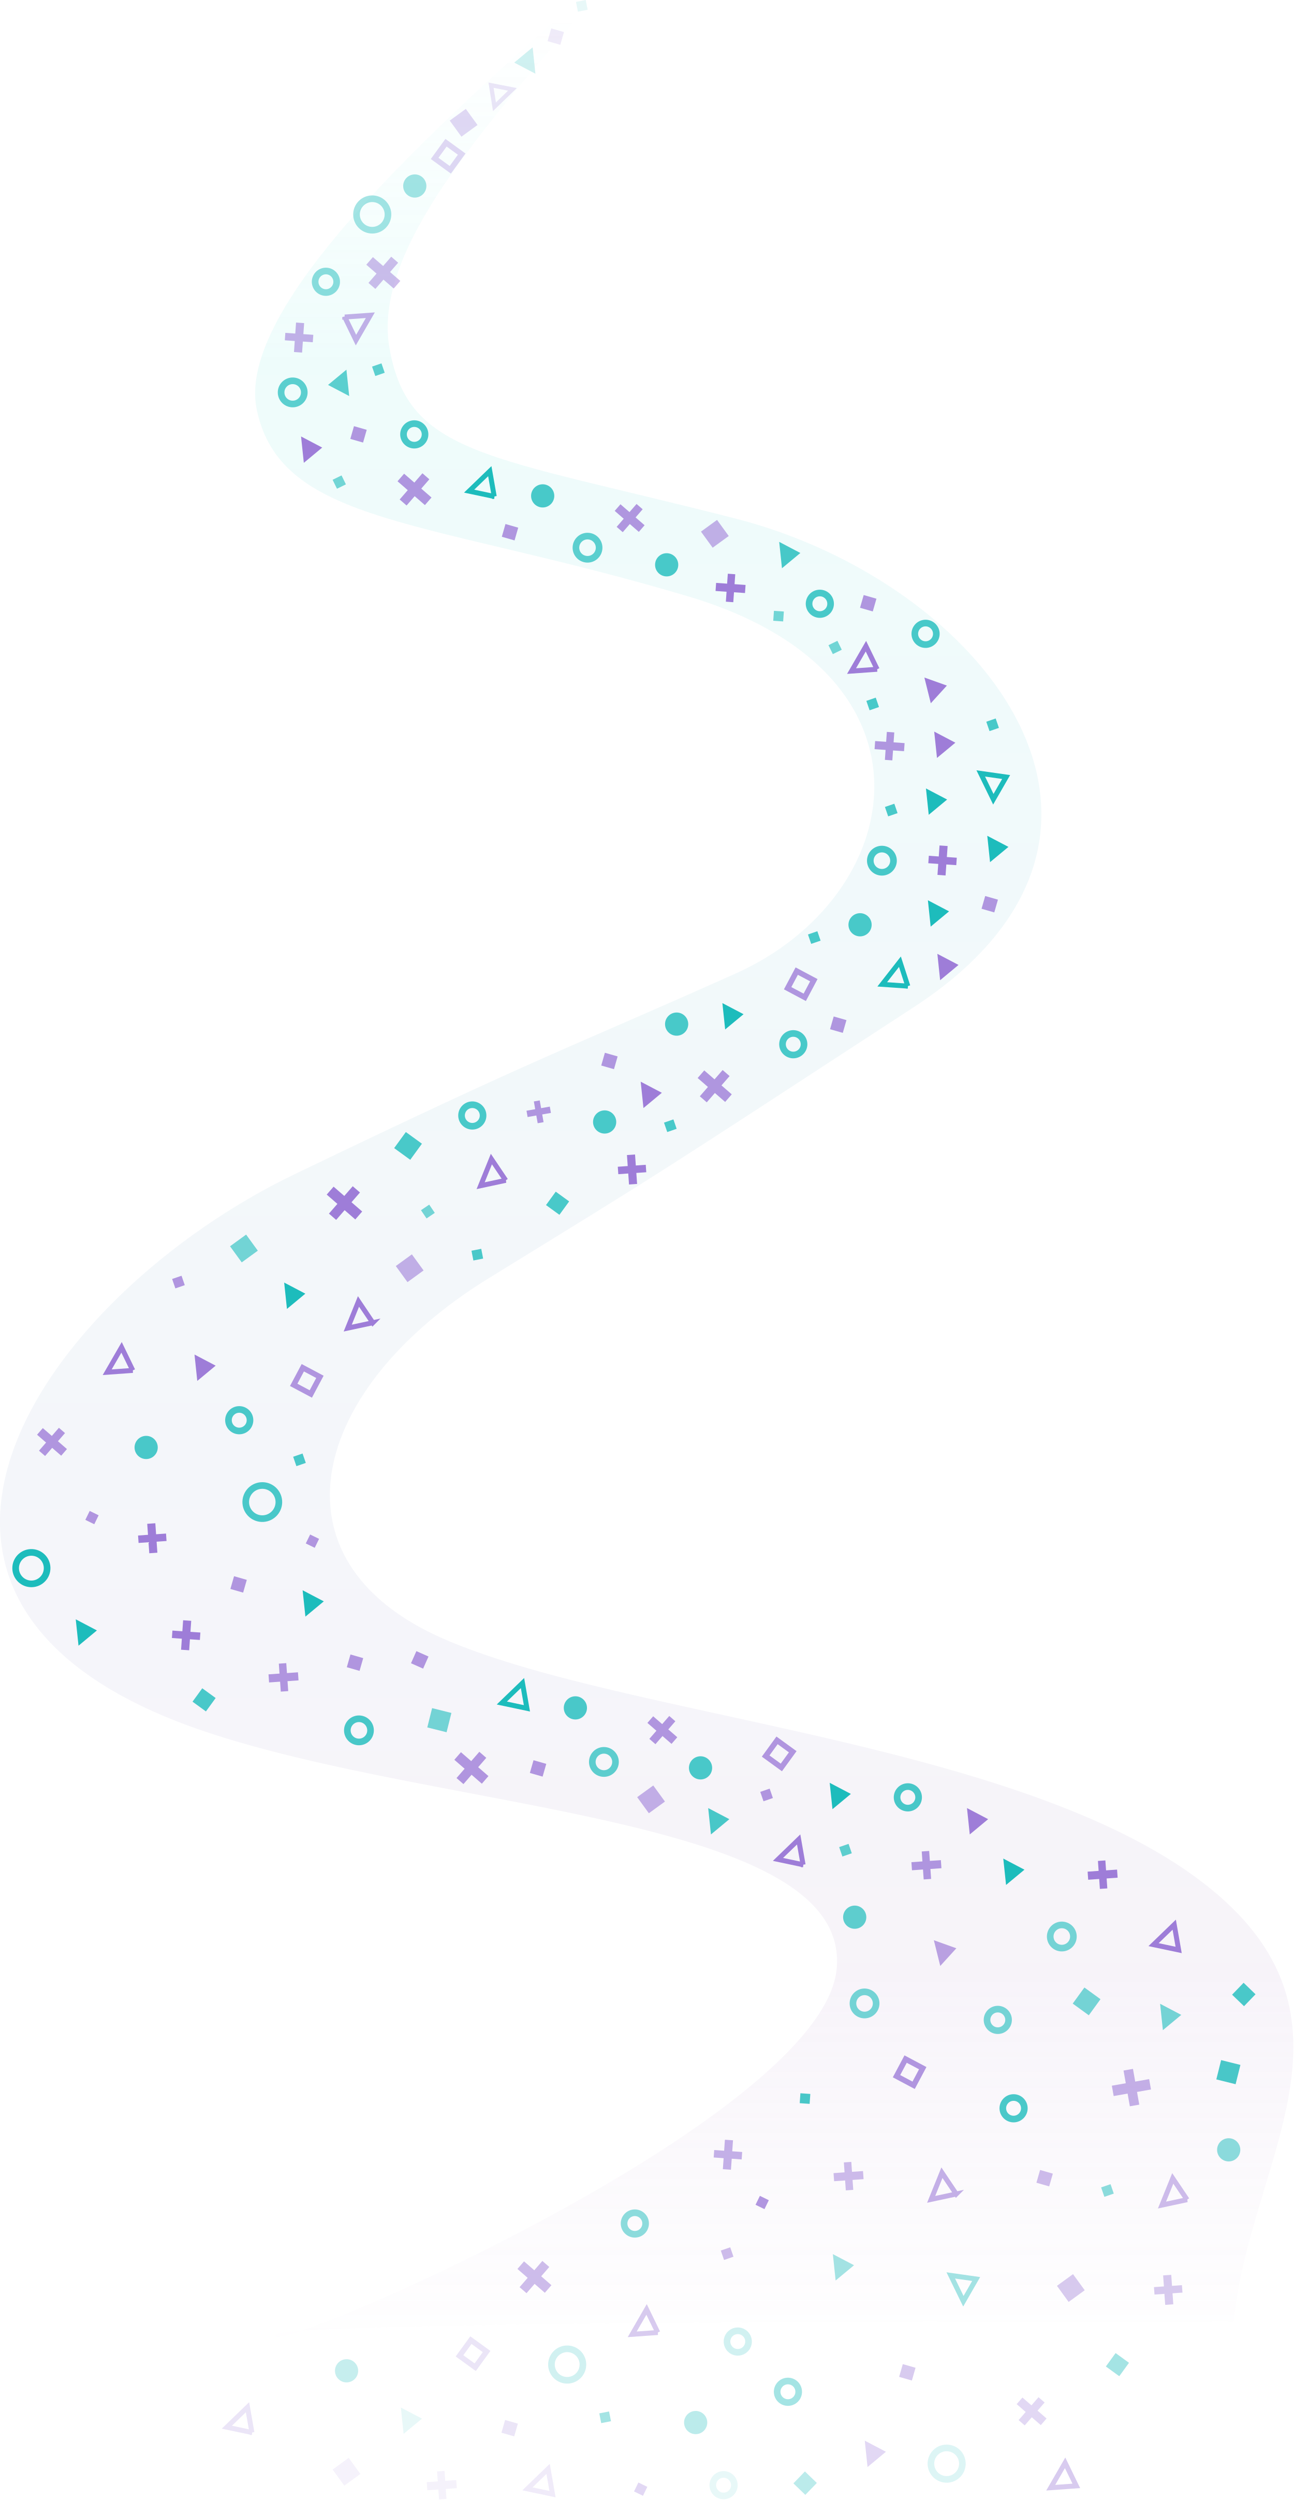 <svg xmlns="http://www.w3.org/2000/svg" width="820" height="1584"><defs><linearGradient id="a" x1="50%" x2="50%" y1="2.95%" y2="100%"><stop stop-color="#5EE7DF" stop-opacity="0" offset="0%"/><stop stop-color="#5EE7DF" offset="14.477%"/><stop stop-color="#B490CA" offset="83.558%"/><stop stop-color="#B490CA" stop-opacity="0" offset="100%"/></linearGradient></defs><g fill="none" fill-rule="evenodd"><path fill="url(#a)" d="M402.71 0C319.8 98.988 234.78 184.326 246.835 252.684c12.053 68.357 62.988 67.796 219.459 107.921 156.47 40.125 282.164 199.01 112.83 309.457-169.334 110.446-155.455 101.641-269.3 171.713-113.846 70.071-141.56 178.919-29.401 228.233 112.159 49.314 356.421 64.168 475.753 150.228s35.429 179.405 25.612 282.797c0 0-599.723-1.716-607.055 8.135-13.663 18.36 346.873-135.015 355.49-232.017 8.617-97.002-248.951-99.052-400.773-150.249-239.895-80.896-102.02-276.252 57.105-352.886 159.126-76.635 171.317-78.71 279.739-127.293 108.422-48.585 135.515-189.516-30.004-238.817-165.52-49.3-258.382-44.962-273.625-118.545C147.42 217.778 309.823 82.332 402.71 0z" opacity=".1" transform="translate(0 -32)"/><g transform="translate(7)"><path fill="#9E7DD8" opacity=".796" d="M170.93 1071.75l-.441-6.297-6.975.487-.358-5.126 6.974-.488-.44-6.296 4.713-.33.44 6.296 6.975-.487.358 5.126-6.975.488.44 6.297z"/><path fill="#9E7DD8" d="M689.988 1196.75l-.44-6.296-6.975.487-.358-5.127 6.974-.488-.44-6.296 4.713-.33.44 6.296 6.975-.487.358 5.127-6.974.488.44 6.296zM201.444 768.904l5.36-6.167-6.769-5.885 4.366-5.023 6.77 5.885 5.362-6.168 4.573 3.976-5.362 6.168 6.77 5.885-4.366 5.022-6.77-5.884-5.36 6.167z"/><path fill="#9E7DD8" opacity=".796" d="M47.08 962.933l2.761-5.661 5.662 2.761-2.762 5.662z"/><path fill="#1DBCBC" opacity=".6" d="M279.046 1085.26l-12.223-3.048-3.048 12.224 12.223 3.048z"/><ellipse cx="159.221" cy="951.658" stroke="#1DBCBC" stroke-width="4.2" opacity=".796" transform="rotate(-94 159.22 951.658)" rx="10.497" ry="10.498"/><path fill="#9E7DD8" opacity=".796" d="M404.489 1101.694l4.482-5.157-5.714-4.967 3.651-4.2 5.714 4.967 4.483-5.157 3.86 3.356-4.482 5.157 5.713 4.966-3.651 4.2-5.713-4.966-4.483 5.156zM17.714 919.113l4.483-5.158-5.713-4.966 3.65-4.2 5.713 4.967 4.484-5.158 3.86 3.356-4.483 5.158 5.713 4.966-3.65 4.2-5.714-4.967-4.483 5.157z"/><path fill="#1DBCBC" opacity=".796" d="M339 763.493l6.17-8.493 8.494 6.17-6.17 8.494z"/><path stroke="#9E7DD8" stroke-width="3.465" opacity=".796" d="M497.884 615.259l10.844 5.765-5.766 10.845-10.844-5.766z"/><path stroke="#1DBCBC" stroke-width="3.15" d="M630.58 492.295l-16.09-2.283 7.983 16.368 8.107-14.085z"/><path fill="#9E7DD8" d="M619.181 1152.564l-13.407-7.035 1.756 16.704z"/><path stroke="#1DBCBC" stroke-width="3.15" d="M326.904 1082.335l-2.801-16.008-13.1 12.65 15.9 3.358z"/><path fill="#1DBCBC" d="M464.181 642.564l-13.407-7.035 1.756 16.704zM532.181 1136.565l-13.406-7.036 1.755 16.704z"/><path stroke="#9E7DD8" stroke-width="3.15" d="M739.904 1235.415l-2.801-16.008-13.1 12.65 15.9 3.358z"/><path fill="#1DBCBC" d="M642.181 1184.564l-13.407-7.035 1.756 16.704zM593.181 506.564l-13.407-7.035 1.756 16.704z"/><path stroke="#9E7DD8" stroke-width="3.15" d="M501.903 1181.415l-2.8-16.008-13.1 12.65 15.9 3.358z"/><path fill="#1DBCBC" opacity=".796" d="M242.775 727.404l7.405-10.191 10.192 7.405-7.405 10.191z"/><path fill="#9E7DD8" opacity=".796" d="M333.726 711.632l-.864-4.9-5.52.974-.704-3.99 5.521-.973-.864-4.899 3.73-.658.864 4.899 5.521-.974.704 3.99-5.521.973.864 4.9zM436.47 694.57l5.14-5.911-6.516-5.663 4.185-4.815 6.515 5.663 5.139-5.911 4.401 3.826-5.138 5.912 6.514 5.663-4.185 4.814-6.514-5.663-5.14 5.911z"/><ellipse cx="255.524" cy="275.213" stroke="#1DBCBC" stroke-width="4.2" opacity=".796" transform="rotate(-94 255.524 275.213)" rx="6.823" ry="6.823"/><ellipse cx="579.524" cy="401.571" stroke="#1DBCBC" stroke-width="4.2" opacity=".796" transform="rotate(-94 579.524 401.571)" rx="6.823" ry="6.823"/><ellipse cx="144.604" cy="899.795" stroke="#1DBCBC" stroke-width="4.2" opacity=".796" transform="rotate(-94 144.604 899.795)" rx="6.823" ry="6.823"/><ellipse cx="635.299" cy="1335.736" stroke="#1DBCBC" stroke-width="4.2" opacity=".796" transform="rotate(-94 635.299 1335.736)" rx="6.823" ry="6.823"/><ellipse cx="292.299" cy="706.736" stroke="#1DBCBC" stroke-width="4.2" opacity=".796" transform="rotate(-94 292.299 706.736)" rx="6.823" ry="6.823"/><ellipse cx="357.618" cy="1082.056" fill="#1DBCBC" opacity=".796" transform="rotate(-94 357.618 1082.056)" rx="7.348" ry="7.349"/><path fill="#1DBCBC" opacity=".7" d="M230.825 238.219l-2.05-5.956 5.955-2.05 2.05 5.955z"/><path fill="#1DBCBC" opacity=".796" d="M544.05 450.006L542 444.05l5.956-2.05 2.05 5.955z"/><path fill="#9E7DD8" opacity=".796" d="M374 675.073l2.315-8.073 8.074 2.315-2.315 8.073z"/><ellipse cx="551.858" cy="545.297" stroke="#1DBCBC" stroke-width="4.2" opacity=".8" transform="scale(-1 1) rotate(-4 0 16348.456)" rx="7.348" ry="7.348"/><path fill="#9E7DD8" d="M197.182 283.565l-13.407-7.035 1.756 16.704z"/><path fill="#1DBCBC" d="M632.039 536.564l-13.407-7.035 1.756 16.704z"/><path fill="#1DBCBC" opacity=".796" d="M180.825 928.902l-2.05-5.956 5.955-2.05 2.05 5.955z"/><path fill="#9E7DD8" opacity=".796" d="M615 575.753l2.314-8.073 8.074 2.315-2.315 8.073zM519 652.073l2.315-8.073 8.074 2.315-2.315 8.073z"/><ellipse cx="220.461" cy="1096.297" stroke="#1DBCBC" stroke-width="4.2" opacity=".8" transform="scale(-1 1) rotate(-4 0 7409.488)" rx="7.348" ry="7.348"/><path fill="#1DBCBC" opacity=".796" d="M115 1078.125l6.17-8.493 8.494 6.17-6.17 8.494z"/><path stroke="#9E7DD8" stroke-width="3.465" opacity=".796" d="M184.884 866.556l10.843 5.765-5.766 10.845-10.843-5.766z"/><path fill="#1DBCBC" d="M198.182 1014.565l-13.407-7.035 1.756 16.704z"/><path fill="#9E7DD8" opacity=".796" d="M282.29 1126.513l5.138-5.911-6.515-5.663 4.185-4.815 6.515 5.663 5.139-5.911 4.401 3.826-5.138 5.912 6.514 5.663-4.185 4.814-6.514-5.663-5.14 5.911z"/><ellipse cx="512.524" cy="382.524" stroke="#1DBCBC" stroke-width="4.2" opacity=".796" transform="rotate(-94 512.524 382.524)" rx="6.823" ry="6.823"/><path fill="#9E7DD8" d="M129.662 865.23l-13.407-7.036 1.756 16.704zM412.406 692.352L399 685.317l1.756 16.704zM600.406 611.352L587 604.317l1.756 16.704zM598.407 470.544L585 463.51l1.756 16.704z"/><path fill="#1DBCBC" d="M186.488 819.624l-13.407-7.035 1.756 16.704zM594.407 577.41L581 570.374l1.755 16.704z"/><ellipse cx="376.157" cy="710.843" fill="#1DBCBC" opacity=".796" transform="rotate(-94 376.157 710.843)" rx="7.348" ry="7.349"/><path fill="#1DBCBC" opacity=".796" d="M555.825 517.219l-2.05-5.956 5.955-2.05 2.05 5.955z"/><path fill="#9E7DD8" d="M599.31 543.426l-6.296-.44.488-6.974-5.126-.358-.488 6.974-6.296-.44-.33 4.713 6.296.44-.487 6.974 5.126.358.488-6.974 6.296.44z"/><path fill="#1DBCBC" opacity=".6" d="M209.435 301.213l-5.661 2.762 2.761 5.661 5.662-2.761zM523.661 406L518 408.762l2.761 5.661 5.661-2.761z"/><ellipse cx="12.885" cy="993.518" stroke="#1DBCBC" stroke-width="4.2" transform="scale(-1 1) rotate(-4 0 1362.494)" rx="9.972" ry="9.973"/><path fill="#1DBCBC" opacity=".6" d="M148.966 782.195l-10.191 7.404 7.405 10.192 10.19-7.404z"/><path fill="#9E7DD8" opacity=".6" d="M254.007 794.714l-10.19 7.404 7.404 10.192 10.191-7.404z"/><path fill="#9E7DD8" opacity=".796" d="M471.775 1396.874l2.762-5.662 5.661 2.762-2.761 5.661zM108.035 808.271l2.051 5.956-5.956 2.05-2.05-5.955zM480.731 1133.213l2.05 5.956-5.955 2.05-2.05-5.955zM328.774 1123.286l2.315-8.073 8.074 2.315-2.315 8.073z"/><path fill="#9E7DD8" opacity=".6" d="M406.966 1131.213l-10.191 7.404 7.404 10.192 10.192-7.404z"/><ellipse cx="538.014" cy="585.91" fill="#1DBCBC" opacity=".796" transform="rotate(-94 538.014 585.91)" rx="7.348" ry="7.349"/><ellipse cx="85.618" cy="917.056" fill="#1DBCBC" opacity=".796" transform="rotate(-94 85.618 917.056)" rx="7.348" ry="7.349"/><path fill="#1DBCBC" opacity=".796" d="M415.825 717.219l-2.05-5.956 5.955-2.05 2.05 5.955zM507.05 598.006L505 592.05l5.956-2.05 2.05 5.955zM620.05 463.213l-2.05-5.956 5.955-2.05 2.05 5.955z"/><path fill="#9E7DD8" opacity=".796" d="M212.774 1056.286l2.315-8.073 8.074 2.315-2.315 8.073z"/><path fill="#9E7DD8" d="M119.985 1034.312l-6.295-.44.488-6.975-5.128-.358-.488 6.974-6.295-.44-.33 4.713 6.296.44-.488 6.975 5.128.358.487-6.974 6.296.44z"/><path stroke="#9E7DD8" stroke-width="3.15" d="M77.138 868.244l-7.105-14.616-9.105 15.771 16.21-1.155z"/><path fill="#9E7DD8" opacity=".8" d="M260.695 299.852l-5.128 5.9-6.488-5.64-4.176 4.804 6.487 5.64-5.128 5.9 4.383 3.81 5.129-5.9 6.487 5.64 4.177-4.805-6.488-5.64 5.129-5.899z"/><path fill="#9E7DD8" opacity=".796" d="M553.75 481.42l.44-6.296-6.975-.488.358-5.127 6.975.487.44-6.295 4.713.33-.44 6.295 6.974.488-.358 5.127-6.975-.487-.44 6.295z"/><ellipse cx="178.481" cy="248.615" stroke="#1DBCBC" stroke-width="4.2" opacity=".7" transform="rotate(-86 178.48 248.615)" rx="7.348" ry="7.348"/><path fill="#9E7DD8" d="M452.974 381.206l.44-6.296-6.974-.488.358-5.126 6.975.487.44-6.296 4.713.33-.44 6.296 6.974.488-.358 5.126-6.975-.487-.44 6.295z"/><path fill="#1DBCBC" opacity=".796" d="M773.775 1263.765l7.292-7.552 7.552 7.292-7.292 7.552z"/><path stroke="#9E7DD8" stroke-width="3.465" opacity=".796" d="M485.413 1102.632l9.936 7.219-7.22 9.936-9.935-7.218z"/><path fill="#9E7DD8" d="M593.03 434.361l-14.255-5.1 4.063 16.297z"/><path stroke="#1DBCBC" stroke-width="3.15" d="M568.28 624.77l-5-15.462-11.212 14.35 16.213 1.112z"/><ellipse cx="495.695" cy="661.591" stroke="#1DBCBC" stroke-width="4.2" opacity=".796" transform="rotate(-86 495.695 661.591)" rx="6.823" ry="6.823"/><ellipse cx="436.931" cy="1120.056" fill="#1DBCBC" opacity=".796" transform="rotate(-86 436.931 1120.056)" rx="7.348" ry="7.349"/><path fill="#1DBCBC" opacity=".796" d="M292.977 798.597l-1.202-6.183 6.183-1.202 1.202 6.183z"/><path fill="#1DBCBC" opacity=".6" d="M483 393.283l.44-6.284 6.283.44-.44 6.283z"/><path fill="#9E7DD8" opacity=".796" d="M253.45 1053.77l3.416-7.672 7.673 3.416-3.416 7.672z"/><path fill="#9E7DD8" d="M98.206 971.607l-6.295.44-.488-6.974-5.128.358.488 6.975-6.296.44.33 4.713 6.296-.44.487 6.975 5.128-.359-.488-6.975 6.296-.44zM402.206 737.975l-6.295.44-.488-6.974-5.128.358.488 6.975-6.296.44.33 4.713 6.296-.44.487 6.975 5.128-.359-.488-6.975 6.296-.44z"/><path fill="#1DBCBC" opacity=".6" d="M264.997 763.212l-5.223 3.523 3.523 5.222 5.222-3.523z"/><path stroke="#9E7DD8" stroke-width="3.15" d="M313.463 747.825l-9.07-13.485-6.822 16.885 15.892-3.4zM229.239 838.04l-9.07-13.486-6.822 16.885 15.892-3.4z"/><path stroke="#1DBCBC" stroke-width="3.15" d="M611.587 1443.904l-16.09-2.283 7.983 16.368 8.107-14.085z" opacity=".4"/><path fill="#1DBCBC" opacity=".6" d="M741.563 1276.564l-13.407-7.035 1.756 16.704z"/><path fill="#1DBCBC" d="M54.406 1032.984l-13.405-7.035 1.755 16.704z"/><path fill="#9E7DD8" opacity=".6" d="M708.979 1334.473l-1.42-8.047-8.833 1.557-1.156-6.555 8.834-1.557-1.419-8.048 5.968-1.052 1.42 8.047 8.833-1.557 1.156 6.555-8.834 1.557 1.419 8.048z"/><ellipse cx="395.299" cy="1408.736" stroke="#1DBCBC" stroke-width="4.2" opacity=".5" transform="rotate(-94 395.299 1408.736)" rx="6.823" ry="6.823"/><path fill="#1DBCBC" opacity=".7" d="M526.825 1176.219l-2.05-5.956 5.955-2.05 2.05 5.955z"/><path fill="#9E7DD8" opacity=".4" d="M562.781 1505.895l2.315-8.073 8.073 2.315-2.314 8.073z"/><ellipse cx="665.864" cy="1226.906" stroke="#1DBCBC" stroke-width="4.2" opacity=".6" transform="scale(-1 1) rotate(-4 0 20294.766)" rx="7.348" ry="7.348"/><ellipse cx="534.624" cy="1214.664" fill="#1DBCBC" opacity=".7" transform="rotate(-94 534.624 1214.664)" rx="7.348" ry="7.349"/><ellipse cx="375.69" cy="1116.297" stroke="#1DBCBC" stroke-width="4.2" opacity=".7" transform="rotate(-86 375.69 1116.297)" rx="7.348" ry="7.348"/><path fill="#9E7DD8" opacity=".7" d="M599.03 1234.362l-14.255-5.101 4.063 16.297z"/><path fill="#1DBCBC" opacity=".4" d="M373.982 1535.206l-1.202-6.183 6.183-1.202 1.202 6.183z"/><path fill="#1DBCBC" opacity=".8" d="M499.775 1332.496l.44-6.284 6.283.44-.44 6.283z"/><path fill="#9E7DD8" opacity=".8" d="M578.333 1190.748l-.44-6.295-6.975.487-.358-5.126 6.974-.488-.44-6.297 4.713-.33.44 6.297 6.975-.487.358 5.126-6.975.488.44 6.296z"/><path fill="#9E7DD8" opacity=".796" d="M186.775 977.874l2.762-5.662 5.661 2.762-2.761 5.661z"/><path fill="#1DBCBC" opacity=".8" d="M455.182 1152.565l-13.407-7.035 1.755 16.704z"/><path fill="#9E7DD8" opacity=".796" d="M383.768 333.811l4.483-5.157-5.713-4.966 3.651-4.2 5.713 4.966 4.483-5.156 3.86 3.355-4.482 5.157 5.713 4.967-3.651 4.2-5.713-4.967-4.483 5.157z"/><path stroke="#1DBCBC" stroke-width="3.15" d="M306.184 314.534l-2.8-16.009-13.1 12.65 15.9 3.359z"/><ellipse cx="336.899" cy="314.174" fill="#1DBCBC" opacity=".796" transform="rotate(-94 336.899 314.174)" rx="7.348" ry="7.349"/><path fill="#9E7DD8" opacity=".796" d="M311 340.073l2.315-8.073 8.074 2.315-2.315 8.073zM538 385.073l2.315-8.073 8.074 2.315-2.315 8.073zM215 278.073l2.315-8.073 8.074 2.315-2.315 8.073z"/><path fill="#9E7DD8" opacity=".6" d="M447.394 329.404l-10.192 7.404L444.607 347l10.192-7.404z"/><ellipse cx="415.461" cy="357.843" fill="#1DBCBC" opacity=".796" transform="rotate(-86 415.461 357.843)" rx="7.348" ry="7.349"/><ellipse cx="365.31" cy="347" stroke="#1DBCBC" stroke-width="4.2" opacity=".7" transform="rotate(-86 365.31 347)" rx="7.348" ry="7.348"/><path fill="#1DBCBC" opacity=".8" d="M500.178 350.353l-13.405-7.036 1.755 16.704z"/><ellipse cx="568.299" cy="1138.736" stroke="#1DBCBC" stroke-width="4.2" opacity=".8" transform="rotate(-94 568.299 1138.736)" rx="6.823" ry="6.823"/><path fill="#9E7DD8" opacity=".796" d="M139 1006.705l2.315-8.073 8.074 2.315-2.315 8.073z"/><ellipse cx="421.781" cy="648.843" fill="#1DBCBC" opacity=".796" transform="rotate(-94 421.781 648.843)" rx="7.348" ry="7.349"/><path stroke="#9E7DD8" stroke-width="3.15" d="M548.832 424.025l-7.105-14.616-9.105 15.771 16.21-1.155z"/><path fill="#9E7DD8" opacity=".5" d="M528.988 1387.75l-.44-6.296-6.975.487-.358-5.127 6.974-.488-.44-6.296 4.713-.33.44 6.296 6.975-.487.358 5.127-6.974.488.44 6.296z"/><path fill="#9E7DD8" opacity=".1" d="M271.213 1583.535l-.44-6.295-6.975.487-.358-5.126 6.974-.488-.44-6.297 4.713-.33.44 6.297 6.975-.487.358 5.126-6.975.488.44 6.296z"/><path fill="#9E7DD8" opacity=".3" d="M394.78 1578.482l2.762-5.661 5.661 2.761-2.761 5.662z"/><path stroke="#9E7DD8" stroke-width="3.15" d="M343.129 1580.202l-2.801-16.008-13.1 12.65 15.9 3.358z" opacity=".15"/><path fill="#1DBCBC" opacity=".1" d="M260.406 1532.352L247 1525.317l1.756 16.704z"/><ellipse cx="492.305" cy="1515.345" stroke="#1DBCBC" stroke-width="4.2" opacity=".4" transform="rotate(-94 492.305 1515.345)" rx="6.823" ry="6.823"/><ellipse cx="451.524" cy="1574.524" stroke="#1DBCBC" stroke-width="4.2" opacity=".1" transform="rotate(-94 451.524 1574.524)" rx="6.823" ry="6.823"/><ellipse cx="540.858" cy="1269.297" stroke="#1DBCBC" stroke-width="4.2" opacity=".6" transform="scale(-1 1) rotate(-4 0 16757.457)" rx="7.348" ry="7.348"/><path stroke="#9E7DD8" stroke-width="3.465" opacity=".8" d="M566.884 1304.556l10.843 5.765-5.766 10.845-10.843-5.766z"/><path fill="#9E7DD8" opacity=".3" d="M554.406 1553.352L541 1546.317l1.756 16.704z"/><path fill="#1DBCBC" opacity=".4" d="M534.188 1435.174l-13.407-7.035 1.755 16.704z"/><path fill="#9E7DD8" opacity=".5" d="M455.737 1423.821l2.05 5.956-5.955 2.05-2.051-5.955z"/><path fill="#9E7DD8" opacity=".2" d="M310.774 1541.286l2.315-8.073 8.074 2.315-2.315 8.073z"/><path fill="#9E7DD8" opacity=".1" d="M213.966 1557.213l-10.191 7.404 7.404 10.192 10.192-7.404z"/><ellipse cx="433.843" cy="1534.843" fill="#1DBCBC" opacity=".3" transform="rotate(-94 433.843 1534.843)" rx="7.348" ry="7.349"/><path fill="#9E7DD8" opacity=".6" d="M463.31 1363.426l-6.296-.44.488-6.974-5.127-.358-.487 6.974-6.296-.44-.33 4.713 6.296.44-.487 6.974 5.126.358.488-6.974 6.296.44z"/><path stroke="#9E7DD8" stroke-width="3.15" d="M409.838 1477.794l-7.105-14.615-9.105 15.77 16.21-1.155z" opacity=".4"/><ellipse cx="460.524" cy="1483.524" stroke="#1DBCBC" stroke-width="4.2" opacity=".2" transform="rotate(-94 460.524 1483.524)" rx="6.823" ry="6.823"/><ellipse cx="212.618" cy="1502.056" fill="#1DBCBC" opacity=".25" transform="rotate(-94 212.618 1502.056)" rx="7.348" ry="7.349"/><path stroke="#9E7DD8" stroke-width="3.15" d="M675.057 1574.972l-7.104-14.615-9.106 15.77 16.21-1.155z" opacity=".4"/><path fill="#1DBCBC" opacity=".3" d="M495.78 1573.372l7.293-7.552 7.552 7.293-7.293 7.551z"/><path stroke="#9E7DD8" stroke-width="3.465" opacity=".2" d="M291.413 1482.632l9.936 7.219-7.22 9.936-9.935-7.218z"/><path fill="#1DBCBC" opacity=".8" d="M779.046 1308.26l-12.223-3.048-3.048 12.224 12.223 3.048z"/><path fill="#9E7DD8" opacity=".3" d="M638.493 1533.301l4.483-5.157-5.713-4.966 3.651-4.2 5.713 4.966 4.483-5.156 3.86 3.355-4.482 5.157 5.714 4.967-3.651 4.2-5.714-4.967-4.483 5.157z"/><path fill="#1DBCBC" opacity=".5" d="M692.831 1391.829l-2.05-5.956 5.955-2.05 2.051 5.955z"/><path fill="#1DBCBC" opacity=".4" d="M693.78 1499.314l6.17-8.493 8.494 6.17-6.17 8.494z"/><ellipse cx="592.885" cy="1560.886" stroke="#1DBCBC" stroke-width="4.2" opacity=".15" transform="scale(-1 1) rotate(-4 0 18538.889)" rx="9.972" ry="9.973"/><path stroke="#9E7DD8" stroke-width="3.15" d="M152.639 1541.142l-2.8-16.008-13.1 12.65 15.9 3.358z" opacity=".2"/><ellipse cx="352.425" cy="1498.098" stroke="#1DBCBC" stroke-width="4.2" opacity=".2" transform="scale(-1 1) rotate(-4 0 11590.233)" rx="9.972" ry="9.973"/><path fill="#9E7DD8" opacity=".4" d="M672.972 1440.822l-10.191 7.404 7.405 10.192 10.191-7.404z"/><path fill="#9E7DD8" opacity=".5" d="M649.781 1382.895l2.315-8.073 8.073 2.315-2.314 8.073z"/><ellipse cx="771.618" cy="1362.056" fill="#1DBCBC" opacity=".5" transform="rotate(-86 771.618 1362.056)" rx="7.348" ry="7.349"/><path fill="#9E7DD8" opacity=".4" d="M741.987 1447.796l-6.295.44-.488-6.975-5.128.359.488 6.975-6.296.44.33 4.713 6.296-.44.487 6.974 5.128-.358-.488-6.975 6.296-.44z"/><path stroke="#9E7DD8" stroke-width="3.15" d="M745.244 1393.647l-9.07-13.484-6.822 16.884 15.892-3.4z" opacity=".5"/><path fill="#9E7DD8" opacity=".5" d="M322.262 1449.065l5.128-5.9-6.487-5.64 4.176-4.804 6.488 5.64 5.128-5.9 4.383 3.81-5.128 5.9 6.487 5.64-4.176 4.804-6.488-5.64-5.128 5.9z"/><ellipse cx="199.524" cy="178.524" stroke="#1DBCBC" stroke-width="4.2" opacity=".5" transform="rotate(86 199.524 178.524)" rx="6.823" ry="6.823"/><path fill="#1DBCBC" opacity=".1" d="M364.183-.001l1.202 6.183-6.183 1.202L358 1.201z"/><path fill="#1DBCBC" opacity=".2" d="M318.877 39.659l13.407 7.035-1.755-16.704z"/><path fill="#1DBCBC" opacity=".7" d="M200.877 243.885l13.407 7.035-1.755-16.704z"/><path fill="#9E7DD8" opacity=".15" d="M350.388 20.315l-2.315 8.073-8.074-2.315L342.314 18z"/><path fill="#9E7DD8" opacity=".3" d="M285.405 86.596l10.192-7.404L288.192 69 278 76.404z"/><path fill="#9E7DD8" opacity=".6" d="M173.488 215.604l6.295.44-.487 6.975 5.127.359.488-6.975 6.296.44.33-4.712-6.297-.44.488-6.976-5.127-.358-.488 6.975-6.296-.44z"/><path stroke="#9E7DD8" stroke-width="3.15" d="M211.47 200.86l7.106 14.616 9.105-15.77-16.21 1.154z" opacity=".6"/><ellipse cx="255.843" cy="117.843" fill="#1DBCBC" opacity=".4" transform="rotate(86 255.843 117.843)" rx="7.348" ry="7.349"/><path stroke="#9E7DD8" stroke-width="3.465" opacity=".3" d="M278.357 107.58l-9.936-7.219 7.22-9.936 9.935 7.218z"/><path stroke="#9E7DD8" stroke-width="2.678" d="M304.175 53.973l2.164 13.656 11.407-11.016-13.571-2.64z" opacity=".2"/><ellipse cx="228.885" cy="135.886" stroke="#1DBCBC" stroke-width="4.2" opacity=".4" transform="scale(1 -1) rotate(-4 -3662.371 0)" rx="9.972" ry="9.973"/><path fill="#9E7DD8" opacity=".5" d="M245.304 166.45l-5.128 5.899 6.487 5.64-4.176 4.804-6.488-5.64-5.128 5.9-4.384-3.811 5.128-5.9-6.486-5.638 4.176-4.805 6.487 5.639 5.128-5.9z"/><path fill="#1DBCBC" opacity=".6" d="M672.775 1269.404l7.405-10.191 10.192 7.405-7.405 10.191z"/><ellipse cx="625.299" cy="1279.736" stroke="#1DBCBC" stroke-width="4.2" opacity=".6" transform="rotate(-86 625.299 1279.736)" rx="6.823" ry="6.823"/><path stroke="#9E7DD8" stroke-width="3.15" d="M598.965 1390.04l-9.07-13.485-6.822 16.884 15.892-3.4z" opacity=".6"/></g></g></svg>